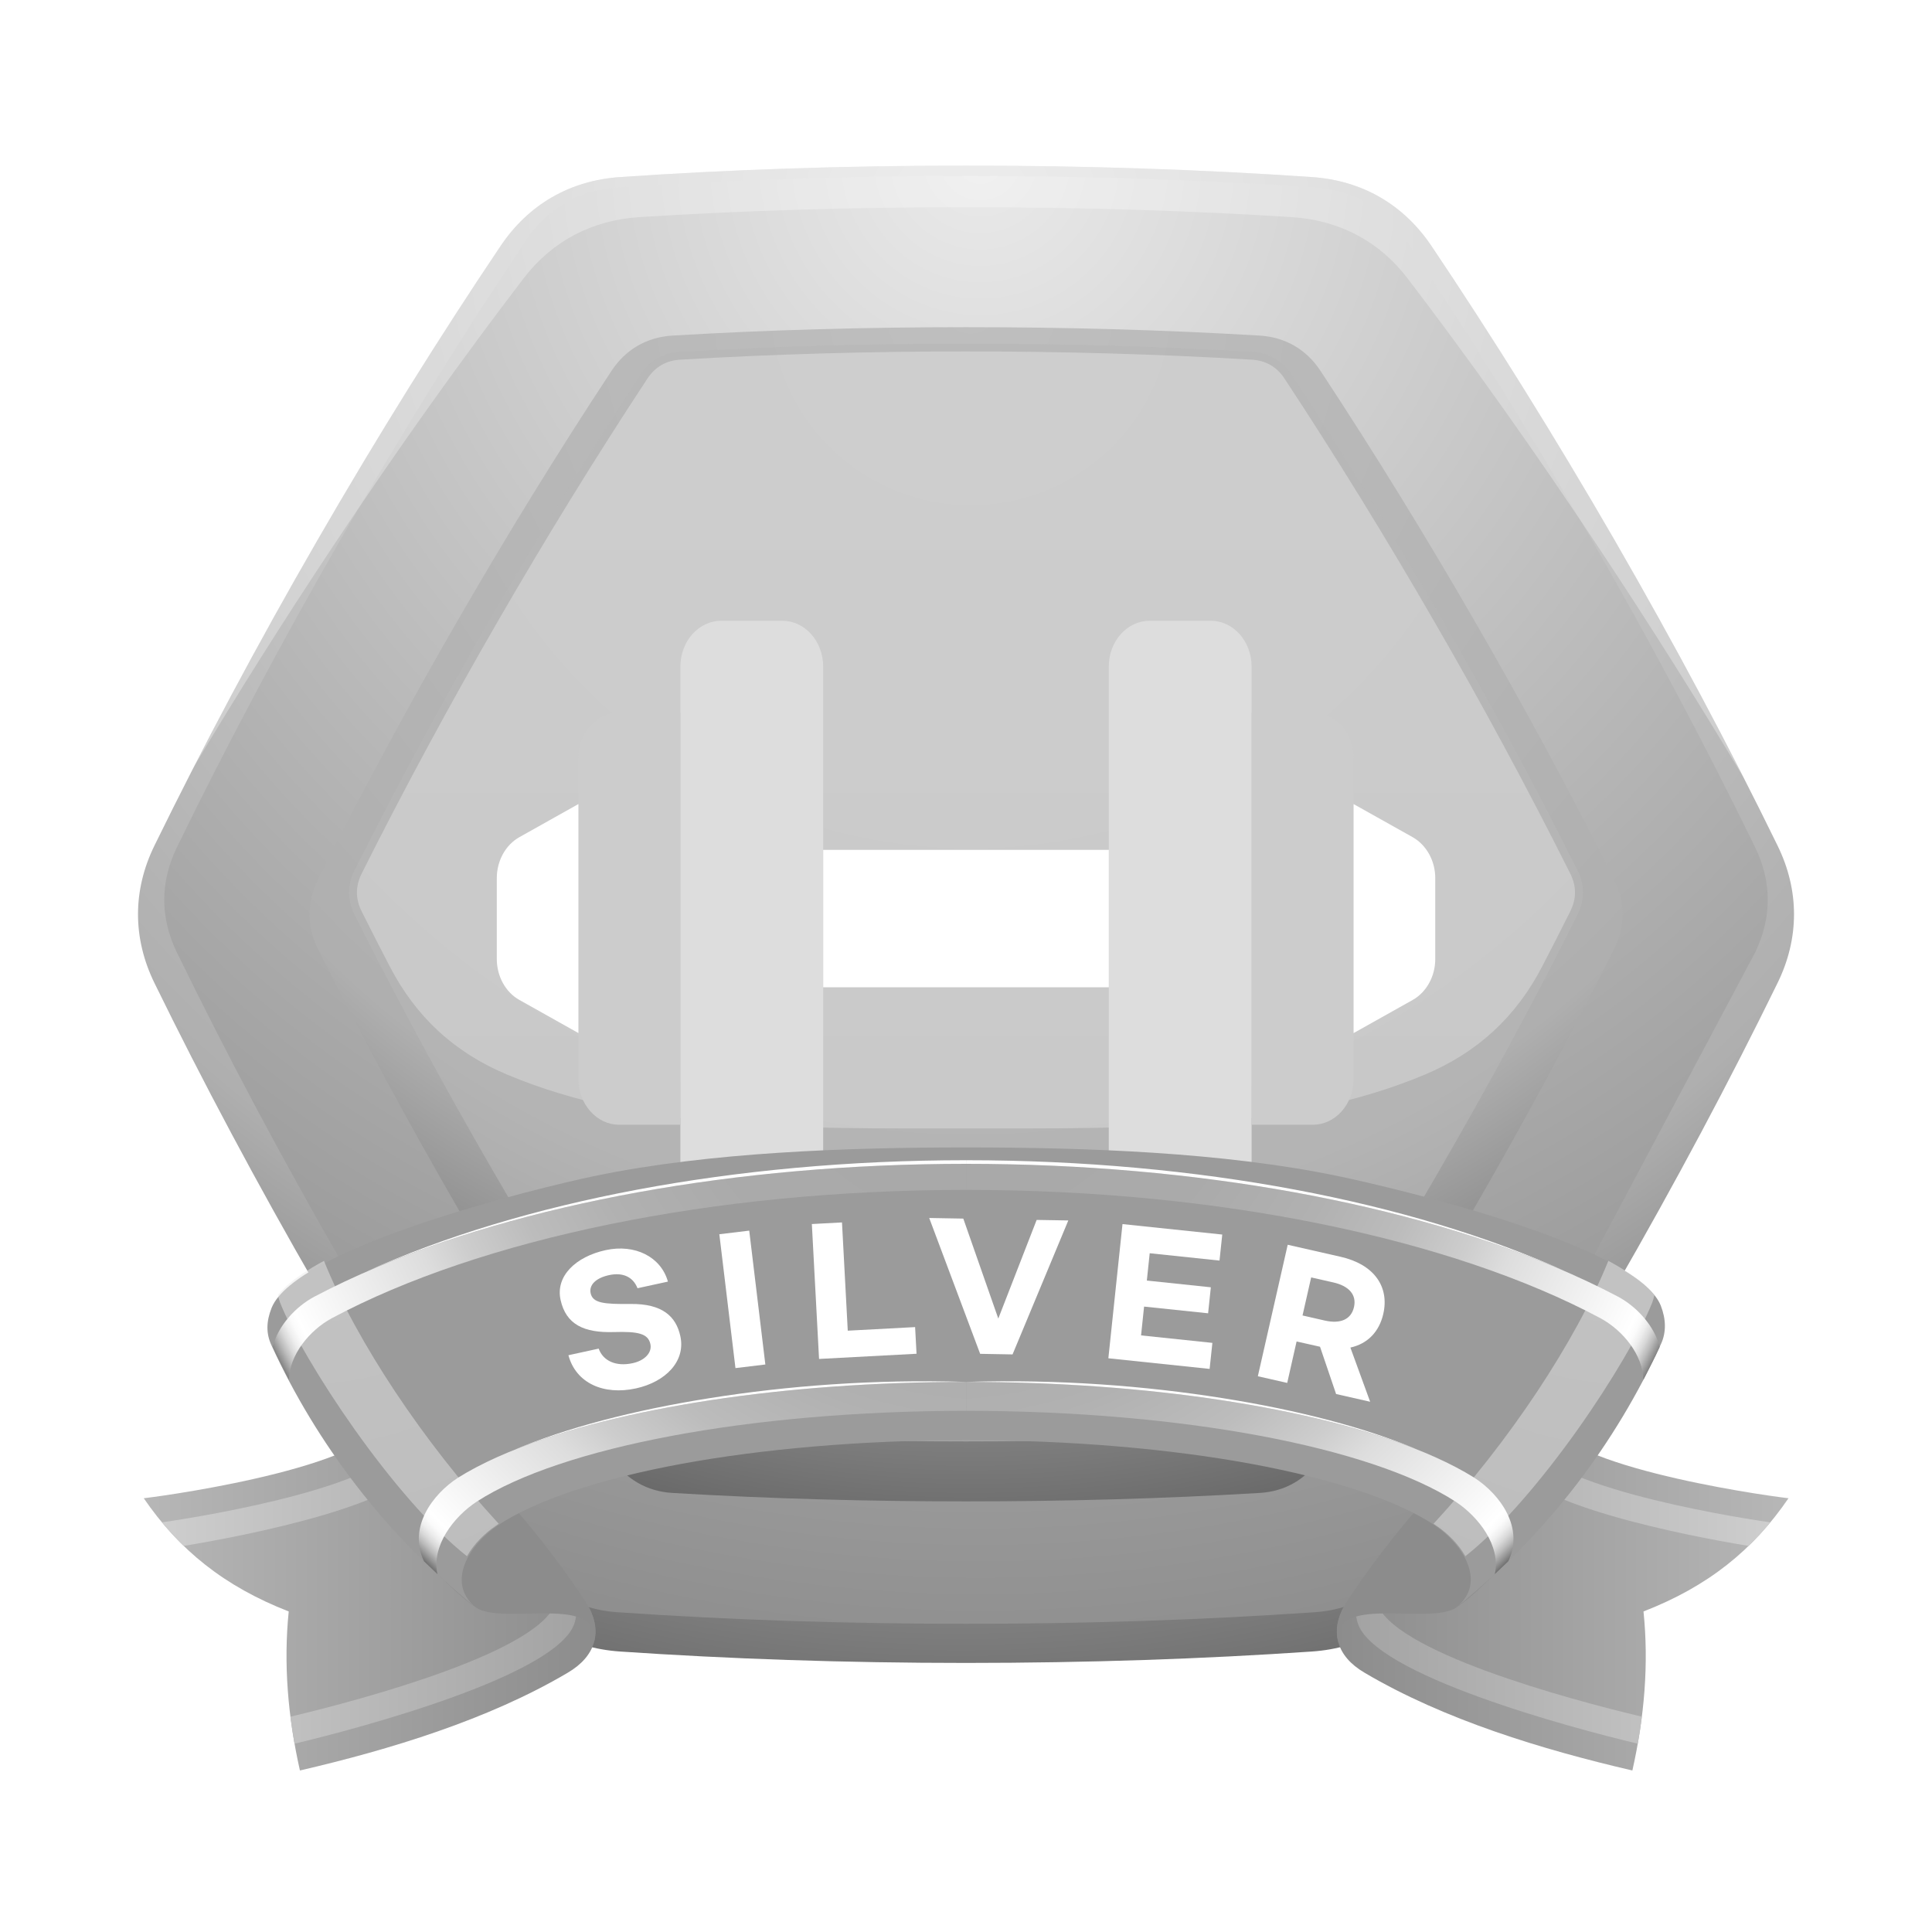 <svg width="70" height="70" viewBox="0 0 70 70" fill="none" xmlns="http://www.w3.org/2000/svg">
<rect width="70" height="70" fill="white"/>
<path d="M46.107 52.362H23.894L22.882 54.116H47.119L46.107 52.362Z" fill="url(#paint0_linear_1074_23411)"/>
<path d="M5.598 30.633C7.328 27.096 9.31 23.367 11.508 19.562C13.705 15.757 15.942 12.177 18.139 8.91C19.149 7.408 20.652 6.539 22.458 6.416C26.387 6.145 30.606 6 35 6C39.396 6 43.615 6.146 47.542 6.416C49.35 6.539 50.852 7.408 51.863 8.91C54.058 12.177 56.296 15.758 58.495 19.562C60.689 23.367 62.675 27.096 64.402 30.633C65.2 32.258 65.2 33.994 64.402 35.62C62.673 39.157 60.689 42.885 58.495 46.689C56.296 50.494 54.058 54.076 51.863 57.341C50.849 58.845 49.347 59.712 47.542 59.837C43.615 60.106 39.396 60.251 35 60.251C30.606 60.251 26.388 60.105 22.458 59.837C20.651 59.714 19.149 58.847 18.139 57.343C15.941 54.075 13.704 50.493 11.508 46.69C9.31 42.884 7.328 39.158 5.598 35.621C4.801 33.994 4.801 32.258 5.598 30.633Z" fill="url(#paint1_radial_1074_23411)"/>
<path d="M63.59 34.513C64.203 33.253 64.203 31.953 63.59 30.695C61.736 26.892 59.74 23.156 57.631 19.489C55.522 15.821 53.295 12.216 50.943 8.703C50.165 7.542 49.044 6.891 47.65 6.794C43.439 6.506 39.216 6.374 35 6.374C30.784 6.374 26.56 6.506 22.353 6.795C20.961 6.892 19.838 7.543 19.06 8.704C16.706 12.217 14.48 15.822 12.372 19.49C10.263 23.157 8.265 26.893 6.411 30.696C5.798 31.956 5.798 33.256 6.411 34.513C8.265 38.317 10.263 42.052 12.372 45.72C14.48 49.386 16.705 52.992 19.06 56.505C19.838 57.665 20.961 58.318 22.353 58.413C26.56 58.702 30.784 58.833 35 58.833C39.217 58.833 43.439 58.702 47.648 58.413C49.042 58.316 50.165 57.665 50.941 56.505C53.295 52.992 55.519 49.386 57.629 45.72" fill="url(#paint2_radial_1074_23411)"/>
<path d="M11.525 34.395C13.113 37.566 14.805 40.69 16.578 43.761C18.351 46.831 20.21 49.859 22.162 52.821C22.671 53.592 23.44 54.038 24.363 54.092C27.904 54.303 31.454 54.398 35 54.398C38.546 54.398 42.098 54.303 45.641 54.092C46.561 54.038 47.33 53.593 47.838 52.821C49.791 49.859 51.651 46.833 53.422 43.761C55.195 40.688 56.891 37.566 58.477 34.395C58.893 33.569 58.893 32.681 58.477 31.855C56.891 28.683 55.198 25.561 53.422 22.489C51.651 19.419 49.791 16.392 47.838 13.428C47.33 12.659 46.561 12.213 45.641 12.159C42.098 11.948 38.545 11.854 35 11.854C31.455 11.854 27.904 11.948 24.363 12.159C23.441 12.213 22.671 12.659 22.162 13.428C20.209 16.39 18.351 19.418 16.578 22.489C14.805 25.561 13.114 28.683 11.525 31.855C11.111 32.681 11.111 33.569 11.525 34.395Z" fill="url(#paint3_radial_1074_23411)"/>
<path opacity="0.65" d="M12.85 33.146C14.4 36.24 16.049 39.285 17.779 42.28C19.509 45.278 21.32 48.226 23.224 51.116C23.553 51.615 24.029 51.89 24.627 51.924C28.081 52.131 31.541 52.225 35.002 52.225C38.461 52.225 41.92 52.131 45.376 51.924C45.975 51.891 46.45 51.615 46.777 51.116C48.683 48.226 50.493 45.278 52.222 42.28C53.952 39.285 55.603 36.24 57.152 33.146C57.421 32.611 57.421 32.063 57.152 31.527C55.603 28.434 53.956 25.39 52.222 22.393C50.493 19.398 48.683 16.449 46.777 13.559C46.45 13.058 45.972 12.785 45.376 12.749C41.921 12.545 38.462 12.45 35.002 12.45C31.542 12.45 28.083 12.545 24.627 12.749C24.029 12.784 23.553 13.058 23.224 13.559C21.32 16.449 19.508 19.398 17.779 22.393C16.049 25.39 14.4 28.434 12.85 31.527C12.581 32.063 12.581 32.611 12.85 33.146Z" fill="#B7B7B7"/>
<path opacity="0.4" d="M45.357 13.032C41.91 12.827 38.453 12.733 34.999 12.733C31.545 12.733 28.091 12.827 24.643 13.032C24.134 13.063 23.741 13.291 23.46 13.714C21.559 16.598 19.75 19.544 18.023 22.536C16.296 25.526 14.65 28.565 13.103 31.653C12.875 32.11 12.875 32.564 13.103 33.019C13.435 33.683 13.773 34.345 14.115 35.003C15.071 36.851 16.47 38.14 18.389 38.941C23.288 40.991 28.959 40.885 34.999 40.885C41.042 40.885 46.71 40.989 51.611 38.941C53.529 38.137 54.927 36.85 55.883 35.003C56.226 34.345 56.562 33.683 56.894 33.019C57.123 32.564 57.123 32.11 56.894 31.653C55.349 28.565 53.705 25.526 51.976 22.536C50.248 19.544 48.439 16.598 46.538 13.714C46.262 13.291 45.863 13.064 45.357 13.032Z" fill="url(#paint4_linear_1074_23411)"/>
<g opacity="0.3">
<path d="M35 7.507C30.848 7.507 26.868 7.631 23.16 7.867C21.452 7.976 20.002 8.741 18.982 10.072C16.74 12.998 14.4 16.278 12.04 19.83C10.269 22.498 8.588 25.162 7.024 27.784C8.393 25.115 9.892 22.36 11.508 19.562C13.705 15.757 15.942 12.177 18.139 8.91C19.149 7.408 20.652 6.539 22.458 6.416C26.387 6.145 30.606 6 35 6C39.395 6 43.613 6.146 47.542 6.416C49.35 6.539 50.852 7.408 51.861 8.91C54.058 12.177 56.296 15.758 58.495 19.562C60.189 22.502 61.762 25.399 63.185 28.193C61.546 25.448 59.789 22.651 57.931 19.854C55.57 16.296 53.236 13.014 50.991 10.076C49.974 8.743 48.519 7.976 46.81 7.867C43.105 7.631 39.125 7.507 35 7.507Z" fill="url(#paint5_radial_1074_23411)"/>
</g>
<path d="M64.801 54.284C63.625 54.148 56.055 53.039 56.055 51.246C56.055 51.019 56.174 50.803 56.405 50.59C52.828 52.981 51.174 54.439 48.801 58.029C48.477 58.521 48.35 59.049 48.5 59.538C48.619 59.93 48.918 60.299 49.439 60.605C52.322 62.31 55.886 63.392 59.144 64.148C59.582 62.202 59.742 60.28 59.547 58.386C61.887 57.478 63.52 56.158 64.801 54.284Z" fill="url(#paint6_linear_1074_23411)"/>
<path d="M49.873 58.03C50.334 59.817 56.877 61.58 59.486 62.198C59.447 62.523 59.398 62.851 59.34 63.177C56.986 62.619 49.726 60.683 49.185 58.781C49.045 58.316 49.174 57.818 49.492 57.351L50.181 56.675C49.875 57.12 49.75 57.59 49.873 58.03ZM63.354 56.011C61.3 55.677 54.786 54.444 54.68 52.753C54.653 52.48 54.774 52.206 55.02 51.94L55.712 51.264C55.475 51.499 55.352 51.747 55.366 51.996C55.419 53.749 62.538 54.93 64.138 55.157C63.895 55.46 63.631 55.744 63.354 56.011Z" fill="url(#paint7_linear_1074_23411)"/>
<path d="M52.768 58.242C51.774 58.914 48.196 57.713 48.5 59.538C48.35 59.049 48.477 58.521 48.801 58.029C51.17 54.437 54.239 51.347 57.819 48.959C57.59 49.17 57.467 49.391 57.467 49.615C57.467 50.136 58.078 50.582 58.975 50.953C58.104 52.614 54.367 57.174 52.768 58.242Z" fill="#8C8C8C"/>
<path d="M5.208 54.284C6.385 54.148 13.957 53.039 13.957 51.246C13.957 51.019 13.837 50.803 13.608 50.59C17.185 52.981 18.841 54.439 21.211 58.029C21.536 58.521 21.663 59.049 21.512 59.538C21.39 59.93 21.091 60.299 20.572 60.605C17.688 62.31 14.124 63.392 10.867 64.148C10.429 62.202 10.269 60.28 10.461 58.386C8.126 57.478 6.493 56.158 5.208 54.284Z" fill="url(#paint8_linear_1074_23411)"/>
<path d="M20.139 58.03C19.677 59.817 13.134 61.58 10.523 62.198C10.564 62.523 10.613 62.851 10.671 63.177C13.025 62.619 20.285 60.683 20.825 58.781C20.962 58.316 20.836 57.818 20.52 57.351L19.829 56.675C20.136 57.12 20.262 57.59 20.139 58.03ZM6.656 56.011C8.71 55.677 15.227 54.444 15.331 52.753C15.359 52.48 15.237 52.206 14.99 51.94L14.299 51.264C14.538 51.499 14.658 51.747 14.645 51.996C14.59 53.749 7.473 54.93 5.869 55.157C6.118 55.46 6.379 55.744 6.656 56.011Z" fill="url(#paint9_linear_1074_23411)"/>
<path d="M17.244 58.242C18.239 58.914 21.817 57.713 21.512 59.538C21.663 59.049 21.536 58.521 21.211 58.029C18.842 54.437 15.772 51.347 12.194 48.959C12.423 49.17 12.544 49.391 12.544 49.615C12.544 50.136 11.934 50.582 11.038 50.953C11.909 52.614 15.643 57.174 17.244 58.242Z" fill="#8C8C8C"/>
<g filter="url(#filter0_d_1074_23411)">
<path d="M28.348 21.492H26.13C25.314 21.492 24.652 22.235 24.652 23.152V41.408C24.652 42.325 25.314 43.068 26.13 43.068H28.347C29.163 43.068 29.825 42.325 29.825 41.408V23.153C29.826 22.236 29.164 21.492 28.348 21.492Z" fill="#DDDDDD"/>
<path d="M43.869 21.492H41.652C40.836 21.492 40.173 22.235 40.173 23.152V41.408C40.173 42.325 40.835 43.068 41.652 43.068H43.869C44.685 43.068 45.348 42.325 45.348 41.408V23.153C45.348 22.236 44.688 21.492 43.869 21.492Z" fill="#DDDDDD"/>
<path d="M45.348 39.752H47.565C47.959 39.752 48.336 39.577 48.612 39.264C48.889 38.953 49.045 38.532 49.045 38.092V26.473C49.045 26.032 48.89 25.61 48.612 25.299C48.336 24.988 47.959 24.812 47.565 24.812H45.348V39.752Z" fill="#CCCCCC"/>
<path d="M24.652 39.752H22.434C22.042 39.752 21.666 39.577 21.389 39.264C21.112 38.953 20.956 38.532 20.956 38.092V26.473C20.956 26.032 21.112 25.61 21.389 25.299C21.666 24.988 22.042 24.812 22.434 24.812H24.652V39.752Z" fill="#CCCCCC"/>
<path d="M40.174 29.792H29.826V34.771H40.174V29.792Z" fill="white"/>
<path d="M49.043 28.133L51.184 29.333C51.428 29.472 51.635 29.683 51.78 29.945C51.926 30.208 52.002 30.509 52.002 30.818V33.746C52.002 34.055 51.926 34.357 51.78 34.619C51.635 34.881 51.428 35.094 51.184 35.23L49.043 36.431V28.133Z" fill="white"/>
<path d="M20.957 36.43L18.818 35.229C18.571 35.092 18.365 34.879 18.221 34.618C18.077 34.356 18 34.054 18 33.745V30.817C18 30.508 18.077 30.207 18.221 29.944C18.366 29.682 18.572 29.471 18.818 29.332L20.957 28.132V36.43Z" fill="white"/>
</g>
<path d="M60.172 47.302C59.289 45.114 50.658 43.065 48.451 42.606C44.301 41.746 39.338 41.574 35.029 41.574C35.021 41.574 35.013 41.574 35.006 41.574C34.999 41.574 34.988 41.574 34.982 41.574C30.675 41.574 25.713 41.746 21.563 42.605C19.354 43.064 10.723 45.199 9.841 47.386C9.645 47.88 9.636 48.313 9.835 48.741C10.661 50.544 11.69 52.239 12.914 53.829C14.164 55.452 15.617 56.931 17.246 58.251C16.133 57.339 17.012 55.958 18.025 55.275C19.385 54.362 21.737 53.584 24.696 53.037C27.625 52.5 31.18 52.181 35.007 52.179C38.834 52.181 42.393 52.498 45.32 53.035C48.279 53.582 50.633 54.357 51.99 55.27C53.004 55.953 53.885 57.327 52.769 58.24C54.4 56.921 55.851 55.43 57.103 53.807C58.326 52.217 59.355 50.499 60.179 48.699C60.377 48.271 60.365 47.797 60.172 47.302Z" fill="#9B9B9B"/>
<path opacity="0.5" d="M18.069 55.208C16.704 53.728 15.412 52.07 14.316 50.421C13.253 48.818 12.325 47.15 11.739 45.683C11.132 46.009 10.627 46.349 10.281 46.69C10.203 46.767 10.132 46.847 10.07 46.925C10.09 47.017 10.112 47.103 10.146 47.191C10.574 48.271 11.603 50.034 12.845 51.785C14.119 53.583 15.627 55.369 16.919 56.385C17.161 55.953 17.554 55.557 17.971 55.277C18.069 55.208 18.069 55.208 18.069 55.208Z" fill="url(#paint10_radial_1074_23411)"/>
<path d="M16.594 53.541C15.667 54.141 14.775 55.35 15.362 56.567C15.711 56.899 15.78 56.964 15.85 57.033C15.627 56.006 16.438 54.953 17.282 54.401C18.797 53.423 21.275 52.597 24.351 52.022C27.398 51.452 31.064 51.119 35.003 51.116C35.003 50.767 35.005 50.42 35.005 50.069C30.974 50.069 27.212 50.423 24.057 51.022C20.873 51.631 18.255 52.501 16.594 53.541ZM10.47 49.996C10.482 49.098 11.207 48.205 12.018 47.764C14.705 46.327 18.164 45.16 22.096 44.356C25.977 43.561 30.363 43.112 35.007 43.112C35.007 42.799 35.007 42.483 35.007 42.171C30.28 42.169 25.809 42.63 21.826 43.449C17.798 44.28 14.226 45.486 11.393 46.979C10.698 47.348 10.066 48.051 9.88 48.801C9.994 49.045 10.03 49.122 10.03 49.122C10.47 49.996 10.47 49.996 10.47 49.996Z" fill="url(#paint11_radial_1074_23411)"/>
<path opacity="0.5" d="M51.941 55.208C53.306 53.728 54.599 52.07 55.695 50.421C56.758 48.818 57.683 47.15 58.273 45.683C58.879 46.009 59.381 46.349 59.73 46.69C59.808 46.767 59.877 46.847 59.941 46.925C59.922 47.017 59.898 47.103 59.865 47.191C59.437 48.271 58.408 50.034 57.168 51.785C55.893 53.583 54.383 55.369 53.092 56.385C52.852 55.953 52.457 55.557 52.041 55.277C51.941 55.208 51.941 55.208 51.941 55.208Z" fill="url(#paint12_radial_1074_23411)"/>
<path d="M35.005 42.037C30.772 42.037 26.746 42.418 23.101 43.101C19.42 43.792 16.086 44.802 13.308 46.056C16.1 44.843 19.436 43.867 23.118 43.198C26.764 42.537 30.784 42.167 35.007 42.168C35.005 42.037 35.005 42.037 35.005 42.037ZM18.666 52.517C20.537 51.767 22.97 51.156 25.753 50.731C28.527 50.308 31.668 50.069 35.005 50.069C31.654 49.965 28.495 50.215 25.722 50.656C22.938 51.097 20.513 51.739 18.666 52.517Z" fill="white"/>
<path d="M53.418 53.541C54.346 54.141 55.236 55.35 54.648 56.567C54.297 56.899 54.23 56.964 54.16 57.033C54.385 56.006 53.572 54.953 52.728 54.401C51.213 53.423 48.734 52.597 45.66 52.022C42.611 51.452 38.945 51.119 35.005 51.116C35.005 50.767 35.003 50.42 35.003 50.069C39.037 50.069 42.798 50.423 45.953 51.022C49.139 51.631 51.754 52.501 53.418 53.541ZM59.541 49.996C59.529 49.098 58.807 48.205 57.992 47.764C55.306 46.327 51.847 45.16 47.916 44.356C44.035 43.561 39.648 43.112 35.003 43.112C35.003 42.799 35.003 42.483 35.003 42.171C39.729 42.169 44.203 42.63 48.186 43.449C52.212 44.28 55.79 45.486 58.622 46.979C59.313 47.348 59.946 48.051 60.134 48.801C60.021 49.045 59.984 49.122 59.984 49.122C59.541 49.996 59.541 49.996 59.541 49.996Z" fill="url(#paint13_radial_1074_23411)"/>
<path d="M35.003 42.037C39.238 42.037 43.266 42.418 46.91 43.101C50.592 43.792 53.926 44.802 56.703 46.056C53.91 44.843 50.574 43.867 46.894 43.198C43.246 42.537 39.226 42.167 35.002 42.168C35.003 42.037 35.003 42.037 35.003 42.037ZM51.346 52.517C49.477 51.767 47.043 51.156 44.256 50.731C41.483 50.308 38.342 50.069 35.004 50.069C38.358 49.965 41.516 50.215 44.29 50.656C47.074 51.097 49.498 51.739 51.346 52.517Z" fill="white"/>
<path d="M24.2 46.435L23.098 46.675C22.942 46.274 22.577 46.089 22.067 46.2C21.569 46.309 21.338 46.569 21.4 46.856C21.478 47.213 21.874 47.256 22.848 47.245C24 47.233 24.494 47.696 24.65 48.411C24.85 49.325 24.11 50.069 23.044 50.304C21.866 50.562 20.865 50.111 20.595 49.102L21.691 48.863C21.85 49.306 22.315 49.524 22.924 49.39C23.358 49.296 23.632 49.009 23.565 48.699C23.482 48.318 23.126 48.236 22.242 48.263C21.162 48.296 20.507 47.992 20.31 47.095C20.122 46.234 20.864 45.531 21.942 45.295C23.009 45.062 23.949 45.539 24.2 46.435Z" fill="white"/>
<path d="M27.146 44.588L27.73 49.438L26.647 49.569L26.063 44.719L27.146 44.588Z" fill="white"/>
<path d="M30.507 44.291L30.716 48.213L33.156 48.083L33.208 49.049L29.676 49.237L29.415 44.349L30.507 44.291Z" fill="white"/>
<path d="M38.707 44.219L36.687 49.073L35.513 49.052L33.667 44.13L34.902 44.152L36.17 47.774L37.56 44.2L38.707 44.219Z" fill="white"/>
<path d="M40.67 44.351L44.285 44.73L44.185 45.673L41.656 45.407L41.552 46.397L43.871 46.641L43.772 47.583L41.452 47.34L41.343 48.384L43.927 48.655L43.827 49.598L40.158 49.213L40.67 44.351Z" fill="white"/>
<path d="M48.409 50.508L47.827 48.795L46.978 48.604L46.638 50.106L45.574 49.864L46.656 45.1L48.574 45.536C49.783 45.811 50.344 46.614 50.12 47.602C49.971 48.256 49.547 48.689 48.927 48.825L49.643 50.788L48.409 50.508ZM47.193 47.662L48 47.846C48.561 47.973 48.954 47.811 49.057 47.36C49.16 46.911 48.874 46.594 48.313 46.466L47.506 46.283L47.193 47.662Z" fill="white"/>
<defs>
<filter id="filter0_d_1074_23411" x="14" y="18.492" width="42.002" height="29.576" filterUnits="userSpaceOnUse" color-interpolation-filters="sRGB">
<feFlood flood-opacity="0" result="BackgroundImageFix"/>
<feColorMatrix in="SourceAlpha" type="matrix" values="0 0 0 0 0 0 0 0 0 0 0 0 0 0 0 0 0 0 127 0" result="hardAlpha"/>
<feOffset dy="1"/>
<feGaussianBlur stdDeviation="2"/>
<feComposite in2="hardAlpha" operator="out"/>
<feColorMatrix type="matrix" values="0 0 0 0 0.417 0 0 0 0 0.417 0 0 0 0 0.417 0 0 0 0.65 0"/>
<feBlend mode="normal" in2="BackgroundImageFix" result="effect1_dropShadow_1074_23411"/>
<feBlend mode="normal" in="SourceGraphic" in2="effect1_dropShadow_1074_23411" result="shape"/>
</filter>
<linearGradient id="paint0_linear_1074_23411" x1="35" y1="54.117" x2="35" y2="52.363" gradientUnits="userSpaceOnUse">
<stop stop-color="white"/>
<stop offset="1" stop-color="white"/>
</linearGradient>
<radialGradient id="paint1_radial_1074_23411" cx="0" cy="0" r="1" gradientUnits="userSpaceOnUse" gradientTransform="translate(34.829 7.902) scale(55.252 55.252)">
<stop stop-color="#E5E5E5"/>
<stop offset="0.741" stop-color="#AFAFAF"/>
<stop offset="1" stop-color="#686868"/>
</radialGradient>
<radialGradient id="paint2_radial_1074_23411" cx="0" cy="0" r="1" gradientUnits="userSpaceOnUse" gradientTransform="translate(35.516 5.836) scale(55.471 55.471)">
<stop stop-color="#EAEAEA"/>
<stop offset="0.983" stop-color="#8E8E8E"/>
</radialGradient>
<radialGradient id="paint3_radial_1074_23411" cx="0" cy="0" r="1" gradientUnits="userSpaceOnUse" gradientTransform="translate(35.172 11.278) scale(44.292 44.292)">
<stop stop-color="#BFBFBF"/>
<stop offset="0.741" stop-color="#AFAFAF"/>
<stop offset="1" stop-color="#686868"/>
</radialGradient>
<linearGradient id="paint4_linear_1074_23411" x1="35" y1="46.123" x2="35" y2="9.578" gradientUnits="userSpaceOnUse">
<stop offset="0.018" stop-color="#E5E5E5"/>
<stop offset="0.982" stop-color="#EFEFEF"/>
</linearGradient>
<radialGradient id="paint5_radial_1074_23411" cx="0" cy="0" r="1" gradientUnits="userSpaceOnUse" gradientTransform="translate(35.105 17.096) scale(32.309 32.309)">
<stop stop-color="white"/>
<stop offset="0.99" stop-color="white"/>
</radialGradient>
<linearGradient id="paint6_linear_1074_23411" x1="64.801" y1="57.369" x2="48.437" y2="57.369" gradientUnits="userSpaceOnUse">
<stop stop-color="#B7B7B7"/>
<stop offset="1" stop-color="#8C8C8C"/>
</linearGradient>
<linearGradient id="paint7_linear_1074_23411" x1="49.13" y1="57.22" x2="64.138" y2="57.22" gradientUnits="userSpaceOnUse">
<stop stop-color="#A3A3A3"/>
<stop offset="1" stop-color="#CECECE"/>
</linearGradient>
<linearGradient id="paint8_linear_1074_23411" x1="5.209" y1="57.369" x2="21.576" y2="57.369" gradientUnits="userSpaceOnUse">
<stop stop-color="#B7B7B7"/>
<stop offset="1" stop-color="#8C8C8C"/>
</linearGradient>
<linearGradient id="paint9_linear_1074_23411" x1="5.869" y1="57.22" x2="20.881" y2="57.22" gradientUnits="userSpaceOnUse">
<stop stop-color="#CECECE"/>
<stop offset="1" stop-color="#A3A3A3"/>
</linearGradient>
<radialGradient id="paint10_radial_1074_23411" cx="0" cy="0" r="1" gradientUnits="userSpaceOnUse" gradientTransform="translate(11.776 43.381) scale(17.762 17.762)">
<stop offset="0.004" stop-color="#EDEDED"/>
<stop offset="1" stop-color="#DDDDDD"/>
</radialGradient>
<radialGradient id="paint11_radial_1074_23411" cx="0" cy="0" r="1" gradientUnits="userSpaceOnUse" gradientTransform="translate(35.853 35.838) scale(29.403 29.403)">
<stop stop-color="#A8A8A8"/>
<stop offset="0.394" stop-color="#AAAAAA"/>
<stop offset="0.536" stop-color="#B1B1B1"/>
<stop offset="0.637" stop-color="#BCBCBC"/>
<stop offset="0.719" stop-color="#CDCDCD"/>
<stop offset="0.771" stop-color="#DDDDDD"/>
<stop offset="0.942" stop-color="white"/>
<stop offset="0.95" stop-color="#FBFBFB"/>
<stop offset="0.958" stop-color="#EEEEEE"/>
<stop offset="0.966" stop-color="#D9D9D9"/>
<stop offset="0.974" stop-color="#BBBBBB"/>
<stop offset="0.982" stop-color="#959595"/>
<stop offset="0.991" stop-color="#666666"/>
<stop offset="0.999" stop-color="#303030"/>
<stop offset="1" stop-color="#282828"/>
</radialGradient>
<radialGradient id="paint12_radial_1074_23411" cx="0" cy="0" r="1" gradientUnits="userSpaceOnUse" gradientTransform="translate(58.237 43.381) rotate(180) scale(17.763 17.763)">
<stop offset="0.004" stop-color="#EDEDED"/>
<stop offset="1" stop-color="#DDDDDD"/>
</radialGradient>
<radialGradient id="paint13_radial_1074_23411" cx="0" cy="0" r="1" gradientUnits="userSpaceOnUse" gradientTransform="translate(34.159 35.838) rotate(180) scale(29.403 29.403)">
<stop stop-color="#A8A8A8"/>
<stop offset="0.394" stop-color="#AAAAAA"/>
<stop offset="0.536" stop-color="#B1B1B1"/>
<stop offset="0.637" stop-color="#BCBCBC"/>
<stop offset="0.719" stop-color="#CDCDCD"/>
<stop offset="0.771" stop-color="#DDDDDD"/>
<stop offset="0.942" stop-color="white"/>
<stop offset="0.95" stop-color="#FBFBFB"/>
<stop offset="0.958" stop-color="#EEEEEE"/>
<stop offset="0.966" stop-color="#D9D9D9"/>
<stop offset="0.974" stop-color="#BBBBBB"/>
<stop offset="0.982" stop-color="#959595"/>
<stop offset="0.991" stop-color="#666666"/>
<stop offset="0.999" stop-color="#303030"/>
<stop offset="1" stop-color="#282828"/>
</radialGradient>
</defs>
</svg>
